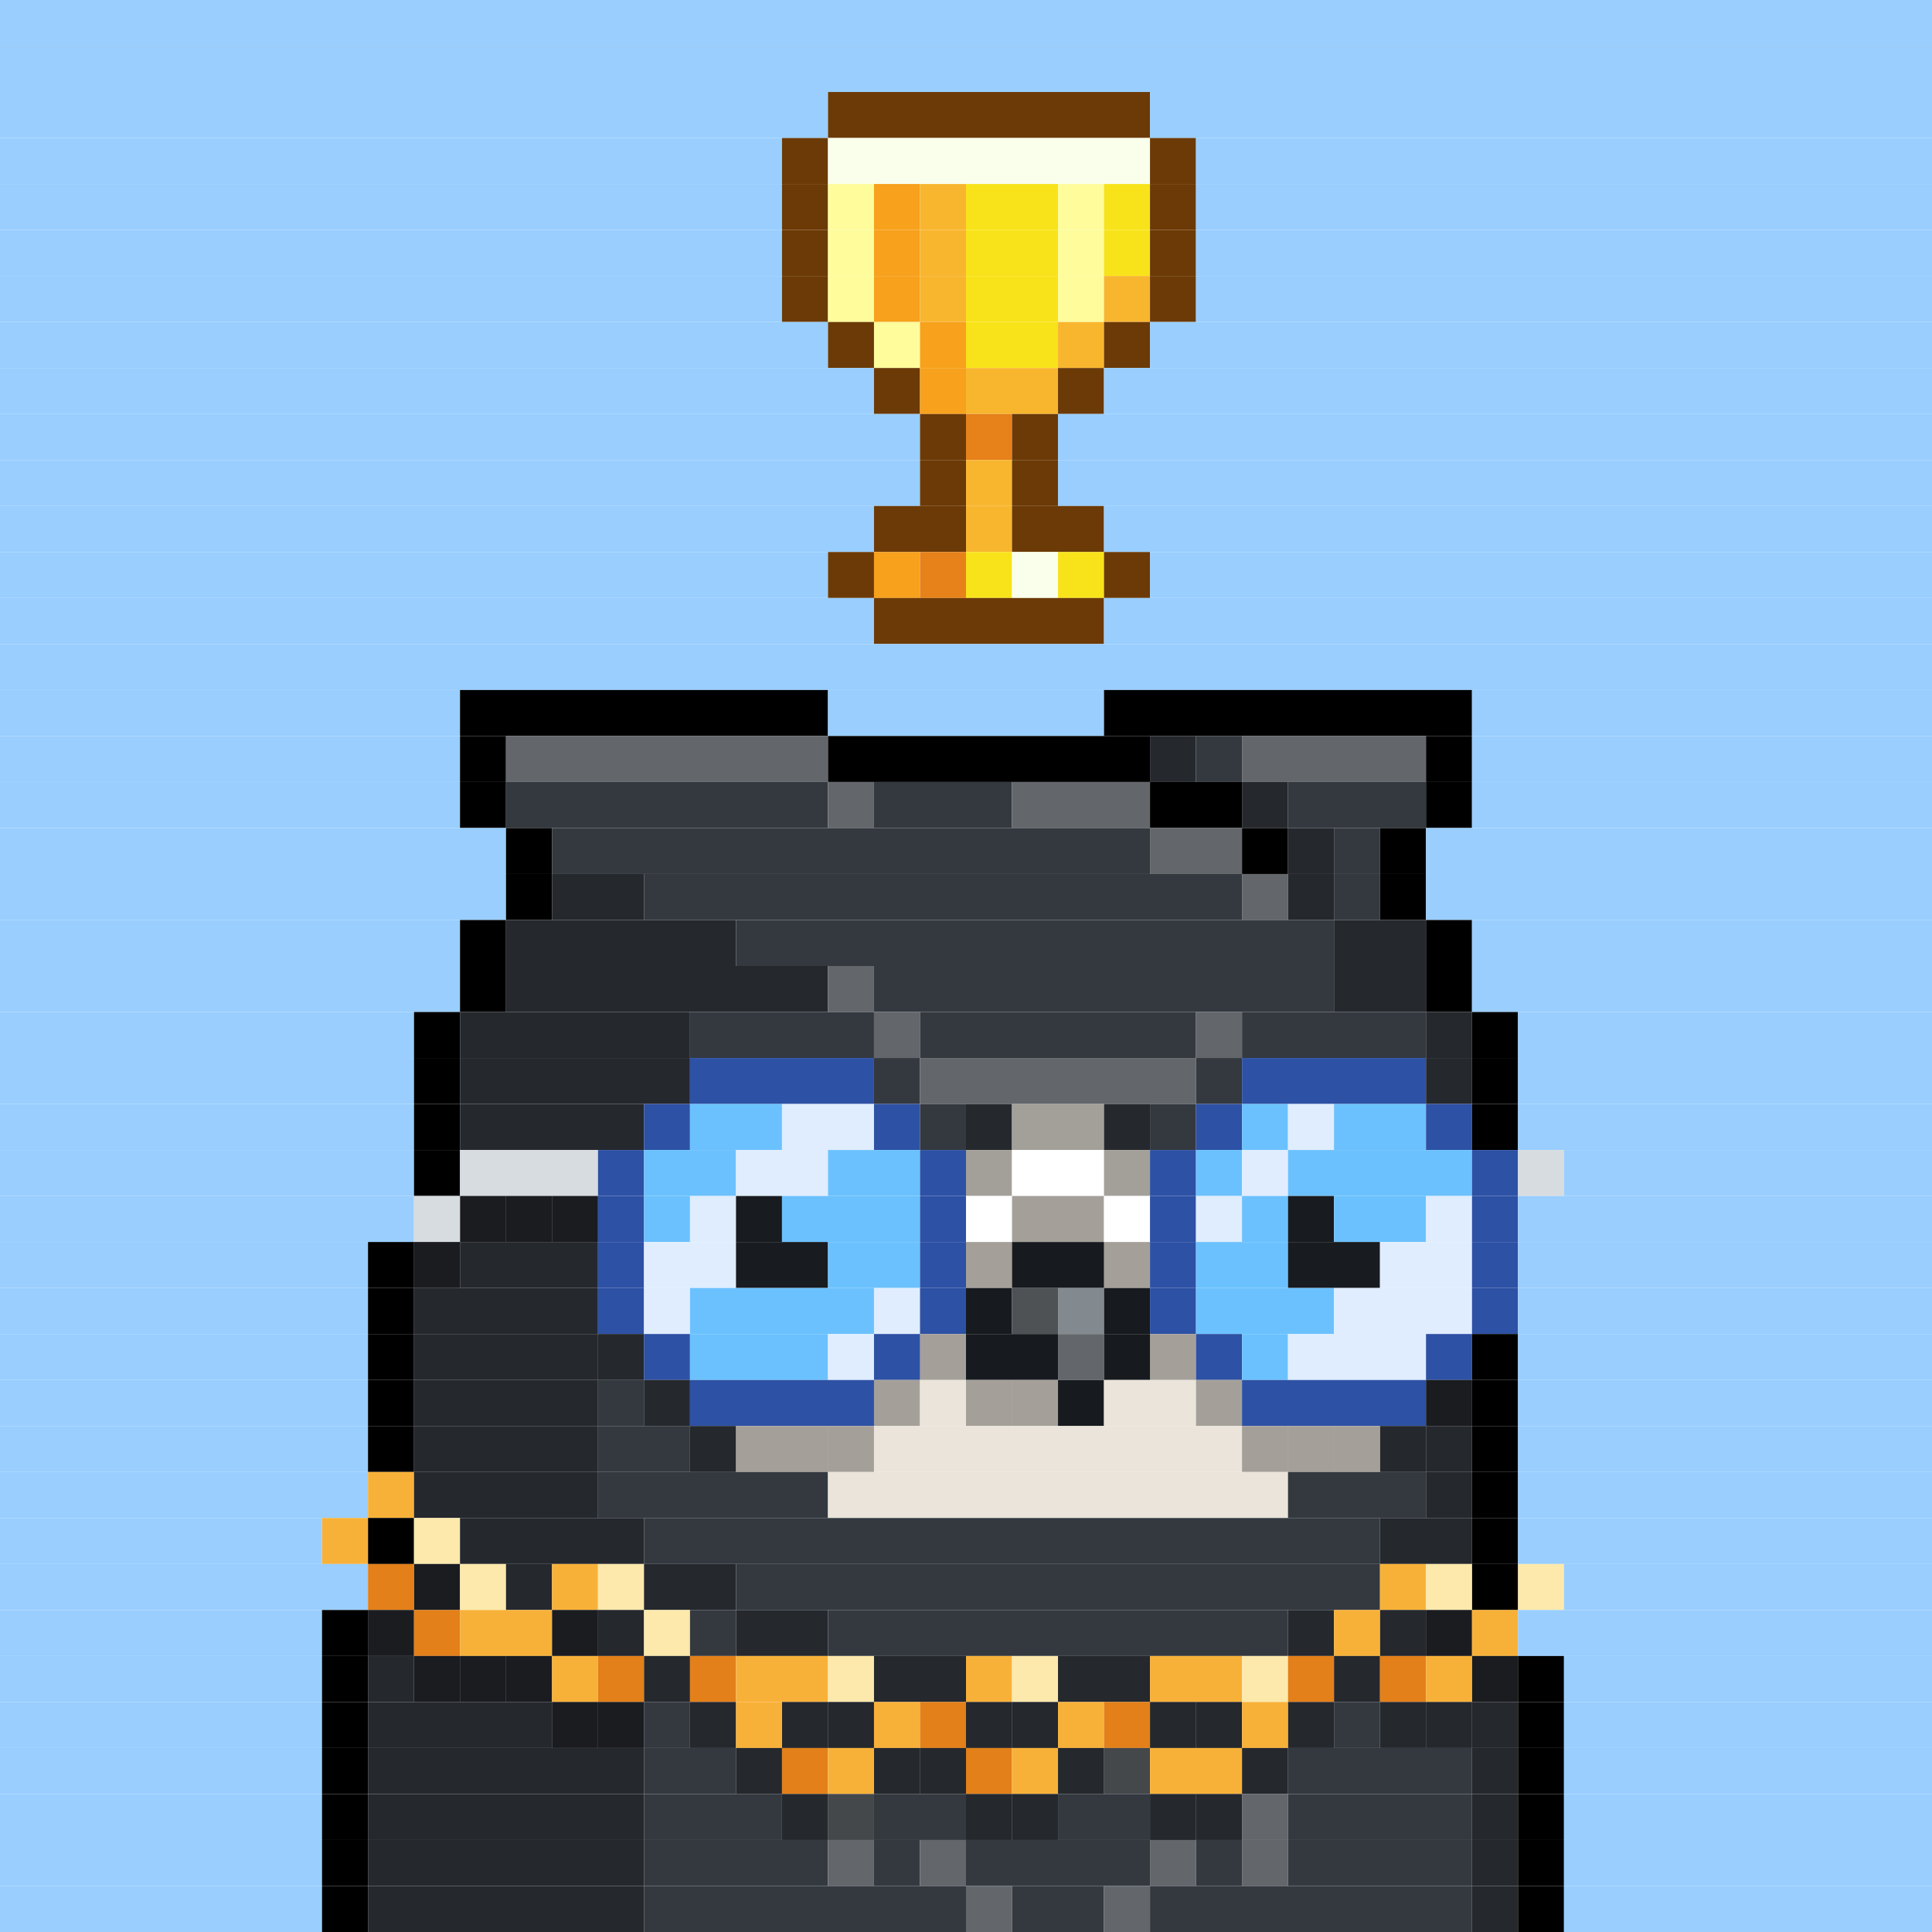 <svg id="bird-svg" xmlns="http://www.w3.org/2000/svg" preserveAspectRatio="xMinYMin meet" viewBox="0 0 42 42"><rect x="0" y="0" width="42" height="42" fill="#808080" stroke="none"/> <rect class='c1' x='0' y='0' width='42'/><rect class='c1' x='0' y='1' width='42'/><rect class='c1' x='0' y='2' width='18'/><rect class='c132' x='18' y='2' width='7'/><rect class='c1' x='25' y='2' width='17'/><rect class='c1' x='0' y='3' width='17'/><rect class='c132' x='17' y='3' width='1'/><rect class='c135' x='18' y='3' width='7'/><rect class='c132' x='25' y='3' width='1'/><rect class='c1' x='26' y='3' width='16'/><rect class='c1' x='0' y='4' width='17'/><rect class='c132' x='17' y='4' width='1'/><rect class='c242' x='18' y='4' width='1'/><rect class='c133' x='19' y='4' width='1'/><rect class='c484' x='20' y='4' width='1'/><rect class='c134' x='21' y='4' width='2'/><rect class='c242' x='23' y='4' width='1'/><rect class='c134' x='24' y='4' width='1'/><rect class='c132' x='25' y='4' width='1'/><rect class='c1' x='26' y='4' width='16'/><rect class='c1' x='0' y='5' width='17'/><rect class='c132' x='17' y='5' width='1'/><rect class='c242' x='18' y='5' width='1'/><rect class='c133' x='19' y='5' width='1'/><rect class='c484' x='20' y='5' width='1'/><rect class='c134' x='21' y='5' width='2'/><rect class='c242' x='23' y='5' width='1'/><rect class='c134' x='24' y='5' width='1'/><rect class='c132' x='25' y='5' width='1'/><rect class='c1' x='26' y='5' width='16'/><rect class='c1' x='0' y='6' width='17'/><rect class='c132' x='17' y='6' width='1'/><rect class='c242' x='18' y='6' width='1'/><rect class='c133' x='19' y='6' width='1'/><rect class='c484' x='20' y='6' width='1'/><rect class='c134' x='21' y='6' width='2'/><rect class='c242' x='23' y='6' width='1'/><rect class='c484' x='24' y='6' width='1'/><rect class='c132' x='25' y='6' width='1'/><rect class='c1' x='26' y='6' width='16'/><rect class='c1' x='0' y='7' width='18'/><rect class='c132' x='18' y='7' width='1'/><rect class='c242' x='19' y='7' width='1'/><rect class='c133' x='20' y='7' width='1'/><rect class='c134' x='21' y='7' width='2'/><rect class='c484' x='23' y='7' width='1'/><rect class='c132' x='24' y='7' width='1'/><rect class='c1' x='25' y='7' width='17'/><rect class='c1' x='0' y='8' width='19'/><rect class='c132' x='19' y='8' width='1'/><rect class='c133' x='20' y='8' width='1'/><rect class='c484' x='21' y='8' width='2'/><rect class='c132' x='23' y='8' width='1'/><rect class='c1' x='24' y='8' width='18'/><rect class='c1' x='0' y='9' width='20'/><rect class='c132' x='20' y='9' width='1'/><rect class='c485' x='21' y='9' width='1'/><rect class='c132' x='22' y='9' width='1'/><rect class='c1' x='23' y='9' width='19'/><rect class='c1' x='0' y='10' width='20'/><rect class='c132' x='20' y='10' width='1'/><rect class='c484' x='21' y='10' width='1'/><rect class='c132' x='22' y='10' width='1'/><rect class='c1' x='23' y='10' width='19'/><rect class='c1' x='0' y='11' width='19'/><rect class='c132' x='19' y='11' width='2'/><rect class='c484' x='21' y='11' width='1'/><rect class='c132' x='22' y='11' width='2'/><rect class='c1' x='24' y='11' width='18'/><rect class='c1' x='0' y='12' width='18'/><rect class='c132' x='18' y='12' width='1'/><rect class='c133' x='19' y='12' width='1'/><rect class='c485' x='20' y='12' width='1'/><rect class='c134' x='21' y='12' width='1'/><rect class='c135' x='22' y='12' width='1'/><rect class='c134' x='23' y='12' width='1'/><rect class='c132' x='24' y='12' width='1'/><rect class='c1' x='25' y='12' width='17'/><rect class='c1' x='0' y='13' width='19'/><rect class='c132' x='19' y='13' width='5'/><rect class='c1' x='24' y='13' width='18'/><rect class='c1' x='0' y='14' width='42'/><rect class='c1' x='0' y='15' width='10'/><rect class='c165' x='10' y='15' width='8'/><rect class='c1' x='18' y='15' width='6'/><rect class='c165' x='24' y='15' width='8'/><rect class='c1' x='32' y='15' width='10'/><rect class='c1' x='0' y='16' width='10'/><rect class='c165' x='10' y='16' width='1'/><rect class='c142' x='11' y='16' width='7'/><rect class='c165' x='18' y='16' width='7'/><rect class='c168' x='25' y='16' width='1'/><rect class='c167' x='26' y='16' width='1'/><rect class='c142' x='27' y='16' width='4'/><rect class='c165' x='31' y='16' width='1'/><rect class='c1' x='32' y='16' width='10'/><rect class='c1' x='0' y='17' width='10'/><rect class='c165' x='10' y='17' width='1'/><rect class='c167' x='11' y='17' width='7'/><rect class='c142' x='18' y='17' width='1'/><rect class='c167' x='19' y='17' width='3'/><rect class='c142' x='22' y='17' width='3'/><rect class='c165' x='25' y='17' width='2'/><rect class='c168' x='27' y='17' width='1'/><rect class='c167' x='28' y='17' width='3'/><rect class='c165' x='31' y='17' width='1'/><rect class='c1' x='32' y='17' width='10'/><rect class='c1' x='0' y='18' width='11'/><rect class='c165' x='11' y='18' width='1'/><rect class='c167' x='12' y='18' width='13'/><rect class='c142' x='25' y='18' width='2'/><rect class='c165' x='27' y='18' width='1'/><rect class='c168' x='28' y='18' width='1'/><rect class='c167' x='29' y='18' width='1'/><rect class='c165' x='30' y='18' width='1'/><rect class='c1' x='31' y='18' width='11'/><rect class='c1' x='0' y='19' width='11'/><rect class='c165' x='11' y='19' width='1'/><rect class='c168' x='12' y='19' width='2'/><rect class='c167' x='14' y='19' width='13'/><rect class='c142' x='27' y='19' width='1'/><rect class='c168' x='28' y='19' width='1'/><rect class='c167' x='29' y='19' width='1'/><rect class='c165' x='30' y='19' width='1'/><rect class='c1' x='31' y='19' width='11'/><rect class='c1' x='0' y='20' width='10'/><rect class='c165' x='10' y='20' width='1'/><rect class='c168' x='11' y='20' width='5'/><rect class='c167' x='16' y='20' width='13'/><rect class='c168' x='29' y='20' width='2'/><rect class='c165' x='31' y='20' width='1'/><rect class='c1' x='32' y='20' width='10'/><rect class='c1' x='0' y='21' width='10'/><rect class='c165' x='10' y='21' width='1'/><rect class='c168' x='11' y='21' width='7'/><rect class='c142' x='18' y='21' width='1'/><rect class='c167' x='19' y='21' width='10'/><rect class='c168' x='29' y='21' width='2'/><rect class='c165' x='31' y='21' width='1'/><rect class='c1' x='32' y='21' width='10'/><rect class='c1' x='0' y='22' width='9'/><rect class='c165' x='9' y='22' width='1'/><rect class='c168' x='10' y='22' width='5'/><rect class='c167' x='15' y='22' width='4'/><rect class='c142' x='19' y='22' width='1'/><rect class='c167' x='20' y='22' width='6'/><rect class='c142' x='26' y='22' width='1'/><rect class='c167' x='27' y='22' width='4'/><rect class='c168' x='31' y='22' width='1'/><rect class='c165' x='32' y='22' width='1'/><rect class='c1' x='33' y='22' width='9'/><rect class='c1' x='0' y='23' width='9'/><rect class='c165' x='9' y='23' width='1'/><rect class='c168' x='10' y='23' width='5'/><rect class='c397' x='15' y='23' width='4'/><rect class='c167' x='19' y='23' width='1'/><rect class='c142' x='20' y='23' width='6'/><rect class='c167' x='26' y='23' width='1'/><rect class='c397' x='27' y='23' width='4'/><rect class='c168' x='31' y='23' width='1'/><rect class='c165' x='32' y='23' width='1'/><rect class='c1' x='33' y='23' width='9'/><rect class='c1' x='0' y='24' width='9'/><rect class='c165' x='9' y='24' width='1'/><rect class='c168' x='10' y='24' width='4'/><rect class='c397' x='14' y='24' width='1'/><rect class='c172' x='15' y='24' width='2'/><rect class='c390' x='17' y='24' width='2'/><rect class='c397' x='19' y='24' width='1'/><rect class='c167' x='20' y='24' width='1'/><rect class='c168' x='21' y='24' width='1'/><rect class='c170' x='22' y='24' width='2'/><rect class='c168' x='24' y='24' width='1'/><rect class='c167' x='25' y='24' width='1'/><rect class='c397' x='26' y='24' width='1'/><rect class='c172' x='27' y='24' width='1'/><rect class='c390' x='28' y='24' width='1'/><rect class='c172' x='29' y='24' width='2'/><rect class='c397' x='31' y='24' width='1'/><rect class='c165' x='32' y='24' width='1'/><rect class='c1' x='33' y='24' width='9'/><rect class='c1' x='0' y='25' width='9'/><rect class='c165' x='9' y='25' width='1'/><rect class='c382' x='10' y='25' width='3'/><rect class='c397' x='13' y='25' width='1'/><rect class='c172' x='14' y='25' width='2'/><rect class='c390' x='16' y='25' width='2'/><rect class='c172' x='18' y='25' width='2'/><rect class='c397' x='20' y='25' width='1'/><rect class='c170' x='21' y='25' width='1'/><rect class='c138' x='22' y='25' width='2'/><rect class='c170' x='24' y='25' width='1'/><rect class='c397' x='25' y='25' width='1'/><rect class='c172' x='26' y='25' width='1'/><rect class='c390' x='27' y='25' width='1'/><rect class='c172' x='28' y='25' width='4'/><rect class='c397' x='32' y='25' width='1'/><rect class='c382' x='33' y='25' width='1'/><rect class='c1' x='34' y='25' width='8'/><rect class='c1' x='0' y='26' width='9'/><rect class='c168' x='10' y='26' width='1'/><rect class='c382' x='9' y='26' width='1'/><rect class='c168' x='12' y='26' width='1'/><rect class='c168' x='11' y='26' width='1'/><rect class='c865' x='10' y='26' width='3'/><rect class='c397' x='13' y='26' width='1'/><rect class='c172' x='14' y='26' width='1'/><rect class='c390' x='15' y='26' width='1'/><rect class='c181' x='16' y='26' width='1'/><rect class='c172' x='17' y='26' width='3'/><rect class='c397' x='20' y='26' width='1'/><rect class='c169' x='22' y='26' width='1'/><rect class='c138' x='21' y='26' width='1'/><rect class='c169' x='23' y='26' width='1'/><rect class='c865' x='22' y='26' width='2'/><rect class='c138' x='24' y='26' width='1'/><rect class='c397' x='25' y='26' width='1'/><rect class='c390' x='26' y='26' width='1'/><rect class='c172' x='27' y='26' width='1'/><rect class='c181' x='28' y='26' width='1'/><rect class='c172' x='29' y='26' width='2'/><rect class='c390' x='31' y='26' width='1'/><rect class='c397' x='32' y='26' width='1'/><rect class='c1' x='33' y='26' width='9'/><rect class='c1' x='0' y='27' width='8'/><rect class='c168' x='9' y='27' width='1'/><rect class='c165' x='8' y='27' width='1'/><rect class='c865' x='9' y='27' width='1'/><rect class='c168' x='10' y='27' width='3'/><rect class='c397' x='13' y='27' width='1'/><rect class='c390' x='14' y='27' width='2'/><rect class='c181' x='16' y='27' width='2'/><rect class='c172' x='18' y='27' width='2'/><rect class='c169' x='21' y='27' width='1'/><rect class='c397' x='20' y='27' width='1'/><rect class='c865' x='21' y='27' width='1'/><rect class='c169' x='24' y='27' width='1'/><rect class='c140' x='22' y='27' width='2'/><rect class='c865' x='24' y='27' width='1'/><rect class='c397' x='25' y='27' width='1'/><rect class='c172' x='26' y='27' width='2'/><rect class='c181' x='28' y='27' width='2'/><rect class='c390' x='30' y='27' width='2'/><rect class='c397' x='32' y='27' width='1'/><rect class='c1' x='33' y='27' width='9'/><rect class='c1' x='0' y='28' width='8'/><rect class='c165' x='8' y='28' width='1'/><rect class='c168' x='9' y='28' width='4'/><rect class='c397' x='13' y='28' width='1'/><rect class='c390' x='14' y='28' width='1'/><rect class='c172' x='15' y='28' width='4'/><rect class='c390' x='19' y='28' width='1'/><rect class='c397' x='20' y='28' width='1'/><rect class='c140' x='21' y='28' width='1'/><rect class='c158' x='22' y='28' width='1'/><rect class='c143' x='23' y='28' width='1'/><rect class='c140' x='24' y='28' width='1'/><rect class='c397' x='25' y='28' width='1'/><rect class='c172' x='26' y='28' width='3'/><rect class='c390' x='29' y='28' width='3'/><rect class='c397' x='32' y='28' width='1'/><rect class='c1' x='33' y='28' width='9'/><rect class='c1' x='0' y='29' width='8'/><rect class='c165' x='8' y='29' width='1'/><rect class='c167' x='13' y='29' width='1'/><rect class='c168' x='9' y='29' width='4'/><rect class='c865' x='13' y='29' width='1'/><rect class='c397' x='14' y='29' width='1'/><rect class='c172' x='15' y='29' width='3'/><rect class='c390' x='18' y='29' width='1'/><rect class='c169' x='20' y='29' width='1'/><rect class='c397' x='19' y='29' width='1'/><rect class='c865' x='20' y='29' width='1'/><rect class='c140' x='21' y='29' width='2'/><rect class='c142' x='23' y='29' width='1'/><rect class='c169' x='25' y='29' width='1'/><rect class='c140' x='24' y='29' width='1'/><rect class='c865' x='25' y='29' width='1'/><rect class='c397' x='26' y='29' width='1'/><rect class='c172' x='27' y='29' width='1'/><rect class='c390' x='28' y='29' width='3'/><rect class='c397' x='31' y='29' width='1'/><rect class='c165' x='32' y='29' width='1'/><rect class='c1' x='33' y='29' width='9'/><rect class='c1' x='0' y='30' width='8'/><rect class='c165' x='8' y='30' width='1'/><rect class='c168' x='9' y='30' width='4'/><rect class='c167' x='14' y='30' width='1'/><rect class='c167' x='13' y='30' width='1'/><rect class='c865' x='14' y='30' width='1'/><rect class='c169' x='19' y='30' width='1'/><rect class='c397' x='15' y='30' width='4'/><rect class='c865' x='19' y='30' width='1'/><rect class='c169' x='21' y='30' width='1'/><rect class='c169' x='20' y='30' width='1'/><rect class='c169' x='22' y='30' width='1'/><rect class='c865' x='21' y='30' width='2'/><rect class='c140' x='23' y='30' width='1'/><rect class='c169' x='26' y='30' width='1'/><rect class='c169' x='24' y='30' width='2'/><rect class='c865' x='26' y='30' width='1'/><rect class='c168' x='31' y='30' width='1'/><rect class='c397' x='27' y='30' width='4'/><rect class='c865' x='31' y='30' width='1'/><rect class='c165' x='32' y='30' width='1'/><rect class='c1' x='33' y='30' width='9'/><rect class='c1' x='0' y='31' width='8'/><rect class='c165' x='8' y='31' width='1'/><rect class='c168' x='9' y='31' width='4'/><rect class='c167' x='15' y='31' width='1'/><rect class='c167' x='13' y='31' width='2'/><rect class='c169' x='18' y='31' width='1'/><rect class='c169' x='17' y='31' width='1'/><rect class='c169' x='16' y='31' width='1'/><rect class='c865' x='15' y='31' width='4'/><rect class='c169' x='27' y='31' width='1'/><rect class='c169' x='19' y='31' width='8'/><rect class='c167' x='30' y='31' width='1'/><rect class='c169' x='29' y='31' width='1'/><rect class='c169' x='28' y='31' width='1'/><rect class='c865' x='27' y='31' width='4'/><rect class='c168' x='31' y='31' width='1'/><rect class='c165' x='32' y='31' width='1'/><rect class='c1' x='33' y='31' width='9'/><rect class='c1' x='0' y='32' width='8'/><rect class='c848' x='8' y='32' width='1'/><rect class='c168' x='9' y='32' width='4'/><rect class='c167' x='13' y='32' width='5'/><rect class='c169' x='18' y='32' width='10'/><rect class='c167' x='28' y='32' width='3'/><rect class='c168' x='31' y='32' width='1'/><rect class='c165' x='32' y='32' width='1'/><rect class='c1' x='33' y='32' width='9'/><rect class='c1' x='0' y='33' width='7'/><rect class='c165' x='8' y='33' width='1'/><rect class='c848' x='7' y='33' width='1'/><rect class='c865' x='8' y='33' width='1'/><rect class='c849' x='9' y='33' width='1'/><rect class='c168' x='10' y='33' width='4'/><rect class='c167' x='14' y='33' width='16'/><rect class='c168' x='30' y='33' width='2'/><rect class='c165' x='32' y='33' width='1'/><rect class='c1' x='33' y='33' width='9'/><rect class='c1' x='0' y='34' width='8'/><rect class='c168' x='9' y='34' width='1'/><rect class='c850' x='8' y='34' width='1'/><rect class='c865' x='9' y='34' width='1'/><rect class='c849' x='10' y='34' width='1'/><rect class='c168' x='11' y='34' width='1'/><rect class='c848' x='12' y='34' width='1'/><rect class='c849' x='13' y='34' width='1'/><rect class='c168' x='14' y='34' width='2'/><rect class='c167' x='16' y='34' width='14'/><rect class='c848' x='30' y='34' width='1'/><rect class='c165' x='32' y='34' width='1'/><rect class='c849' x='31' y='34' width='1'/><rect class='c865' x='32' y='34' width='1'/><rect class='c849' x='33' y='34' width='1'/><rect class='c1' x='34' y='34' width='8'/><rect class='c1' x='0' y='35' width='7'/><rect class='c168' x='8' y='35' width='1'/><rect class='c165' x='7' y='35' width='1'/><rect class='c865' x='8' y='35' width='1'/><rect class='c850' x='9' y='35' width='1'/><rect class='c168' x='12' y='35' width='1'/><rect class='c848' x='10' y='35' width='2'/><rect class='c167' x='13' y='35' width='1'/><rect class='c865' x='12' y='35' width='2'/><rect class='c849' x='14' y='35' width='1'/><rect class='c167' x='15' y='35' width='1'/><rect class='c168' x='16' y='35' width='2'/><rect class='c167' x='18' y='35' width='10'/><rect class='c168' x='28' y='35' width='1'/><rect class='c167' x='30' y='35' width='1'/><rect class='c848' x='29' y='35' width='1'/><rect class='c168' x='31' y='35' width='1'/><rect class='c865' x='30' y='35' width='2'/><rect class='c848' x='32' y='35' width='1'/><rect class='c1' x='33' y='35' width='9'/><rect class='c1' x='0' y='36' width='7'/><rect class='c165' x='7' y='36' width='1'/><rect class='c168' x='9' y='36' width='1'/><rect class='c168' x='8' y='36' width='1'/><rect class='c168' x='11' y='36' width='1'/><rect class='c168' x='10' y='36' width='1'/><rect class='c865' x='9' y='36' width='3'/><rect class='c848' x='12' y='36' width='1'/><rect class='c167' x='14' y='36' width='1'/><rect class='c850' x='13' y='36' width='1'/><rect class='c865' x='14' y='36' width='1'/><rect class='c850' x='15' y='36' width='1'/><rect class='c848' x='16' y='36' width='2'/><rect class='c849' x='18' y='36' width='1'/><rect class='c168' x='19' y='36' width='2'/><rect class='c848' x='21' y='36' width='1'/><rect class='c849' x='22' y='36' width='1'/><rect class='c168' x='23' y='36' width='2'/><rect class='c848' x='25' y='36' width='2'/><rect class='c849' x='27' y='36' width='1'/><rect class='c167' x='29' y='36' width='1'/><rect class='c850' x='28' y='36' width='1'/><rect class='c865' x='29' y='36' width='1'/><rect class='c850' x='30' y='36' width='1'/><rect class='c168' x='32' y='36' width='1'/><rect class='c848' x='31' y='36' width='1'/><rect class='c865' x='32' y='36' width='1'/><rect class='c165' x='33' y='36' width='1'/><rect class='c1' x='34' y='36' width='8'/><rect class='c1' x='0' y='37' width='7'/><rect class='c165' x='7' y='37' width='1'/><rect class='c168' x='12' y='37' width='1'/><rect class='c168' x='8' y='37' width='4'/><rect class='c168' x='13' y='37' width='1'/><rect class='c865' x='12' y='37' width='2'/><rect class='c167' x='15' y='37' width='1'/><rect class='c167' x='14' y='37' width='1'/><rect class='c865' x='15' y='37' width='1'/><rect class='c167' x='17' y='37' width='1'/><rect class='c848' x='16' y='37' width='1'/><rect class='c167' x='18' y='37' width='1'/><rect class='c865' x='17' y='37' width='2'/><rect class='c848' x='19' y='37' width='1'/><rect class='c167' x='21' y='37' width='1'/><rect class='c850' x='20' y='37' width='1'/><rect class='c167' x='22' y='37' width='1'/><rect class='c865' x='21' y='37' width='2'/><rect class='c848' x='23' y='37' width='1'/><rect class='c167' x='25' y='37' width='1'/><rect class='c850' x='24' y='37' width='1'/><rect class='c167' x='26' y='37' width='1'/><rect class='c865' x='25' y='37' width='2'/><rect class='c167' x='28' y='37' width='1'/><rect class='c848' x='27' y='37' width='1'/><rect class='c865' x='28' y='37' width='1'/><rect class='c167' x='30' y='37' width='1'/><rect class='c167' x='29' y='37' width='1'/><rect class='c167' x='31' y='37' width='1'/><rect class='c865' x='30' y='37' width='2'/><rect class='c168' x='32' y='37' width='1'/><rect class='c165' x='33' y='37' width='1'/><rect class='c1' x='34' y='37' width='8'/><rect class='c1' x='0' y='38' width='7'/><rect class='c165' x='7' y='38' width='1'/><rect class='c168' x='8' y='38' width='6'/><rect class='c167' x='16' y='38' width='1'/><rect class='c167' x='14' y='38' width='2'/><rect class='c865' x='16' y='38' width='1'/><rect class='c850' x='17' y='38' width='1'/><rect class='c167' x='19' y='38' width='1'/><rect class='c848' x='18' y='38' width='1'/><rect class='c167' x='20' y='38' width='1'/><rect class='c865' x='19' y='38' width='2'/><rect class='c850' x='21' y='38' width='1'/><rect class='c167' x='23' y='38' width='1'/><rect class='c848' x='22' y='38' width='1'/><rect class='c142' x='24' y='38' width='1'/><rect class='c865' x='23' y='38' width='2'/><rect class='c167' x='27' y='38' width='1'/><rect class='c848' x='25' y='38' width='2'/><rect class='c865' x='27' y='38' width='1'/><rect class='c167' x='28' y='38' width='4'/><rect class='c168' x='32' y='38' width='1'/><rect class='c165' x='33' y='38' width='1'/><rect class='c1' x='34' y='38' width='8'/><rect class='c1' x='0' y='39' width='7'/><rect class='c165' x='7' y='39' width='1'/><rect class='c168' x='8' y='39' width='6'/><rect class='c167' x='17' y='39' width='1'/><rect class='c167' x='14' y='39' width='3'/><rect class='c142' x='18' y='39' width='1'/><rect class='c865' x='17' y='39' width='2'/><rect class='c167' x='21' y='39' width='1'/><rect class='c167' x='19' y='39' width='2'/><rect class='c167' x='22' y='39' width='1'/><rect class='c865' x='21' y='39' width='2'/><rect class='c167' x='25' y='39' width='1'/><rect class='c167' x='23' y='39' width='2'/><rect class='c167' x='26' y='39' width='1'/><rect class='c865' x='25' y='39' width='2'/><rect class='c142' x='27' y='39' width='1'/><rect class='c167' x='28' y='39' width='4'/><rect class='c168' x='32' y='39' width='1'/><rect class='c165' x='33' y='39' width='1'/><rect class='c1' x='34' y='39' width='8'/><rect class='c1' x='0' y='40' width='7'/><rect class='c165' x='7' y='40' width='1'/><rect class='c168' x='8' y='40' width='6'/><rect class='c167' x='14' y='40' width='4'/><rect class='c142' x='18' y='40' width='1'/><rect class='c167' x='19' y='40' width='1'/><rect class='c142' x='20' y='40' width='1'/><rect class='c167' x='21' y='40' width='4'/><rect class='c142' x='25' y='40' width='1'/><rect class='c167' x='26' y='40' width='1'/><rect class='c142' x='27' y='40' width='1'/><rect class='c167' x='28' y='40' width='4'/><rect class='c168' x='32' y='40' width='1'/><rect class='c165' x='33' y='40' width='1'/><rect class='c1' x='34' y='40' width='8'/><rect class='c1' x='0' y='41' width='7'/><rect class='c165' x='7' y='41' width='1'/><rect class='c168' x='8' y='41' width='6'/><rect class='c167' x='14' y='41' width='7'/><rect class='c142' x='21' y='41' width='1'/><rect class='c167' x='22' y='41' width='2'/><rect class='c142' x='24' y='41' width='1'/><rect class='c167' x='25' y='41' width='7'/><rect class='c168' x='32' y='41' width='1'/><rect class='c165' x='33' y='41' width='1'/><rect class='c1' x='34' y='41' width='8'/><style>rect{height:1px;} #bird-svg{shape-rendering: crispedges;} .c1{fill:rgb(153,206,255)}.c132{fill:rgb(108,58,6)}.c133{fill:rgb(247,161,28)}.c134{fill:rgb(248,227,26)}.c135{fill:rgb(250,255,235)}.c138{fill:rgb(255,255,255)}.c140{fill:rgb(23,27,31)}.c142{fill:rgb(99,103,107)}.c143{fill:rgb(130,138,143)}.c158{fill:rgb(79,82,85)}.c165{fill:rgb(0,0,0)}.c167{fill:rgb(52,57,64)}.c168{fill:rgb(37,40,45)}.c169{fill:rgb(234,228,218)}.c170{fill:rgb(163,160,153)}.c172{fill:rgb(107,193,254)}.c181{fill:rgb(24,27,31)}.c242{fill:rgb(254,252,155)}.c382{fill:rgb(215,220,224)}.c390{fill:rgb(223,237,255)}.c397{fill:rgb(45,81,164)}.c484{fill:rgb(248,182,47)}.c485{fill:rgb(231,129,26)}.c848{fill:rgb(248,177,56)}.c849{fill:rgb(252,233,171)}.c850{fill:rgb(227,128,25)}.c865{fill:rgba(0,0,0,0.30)}</style></svg>